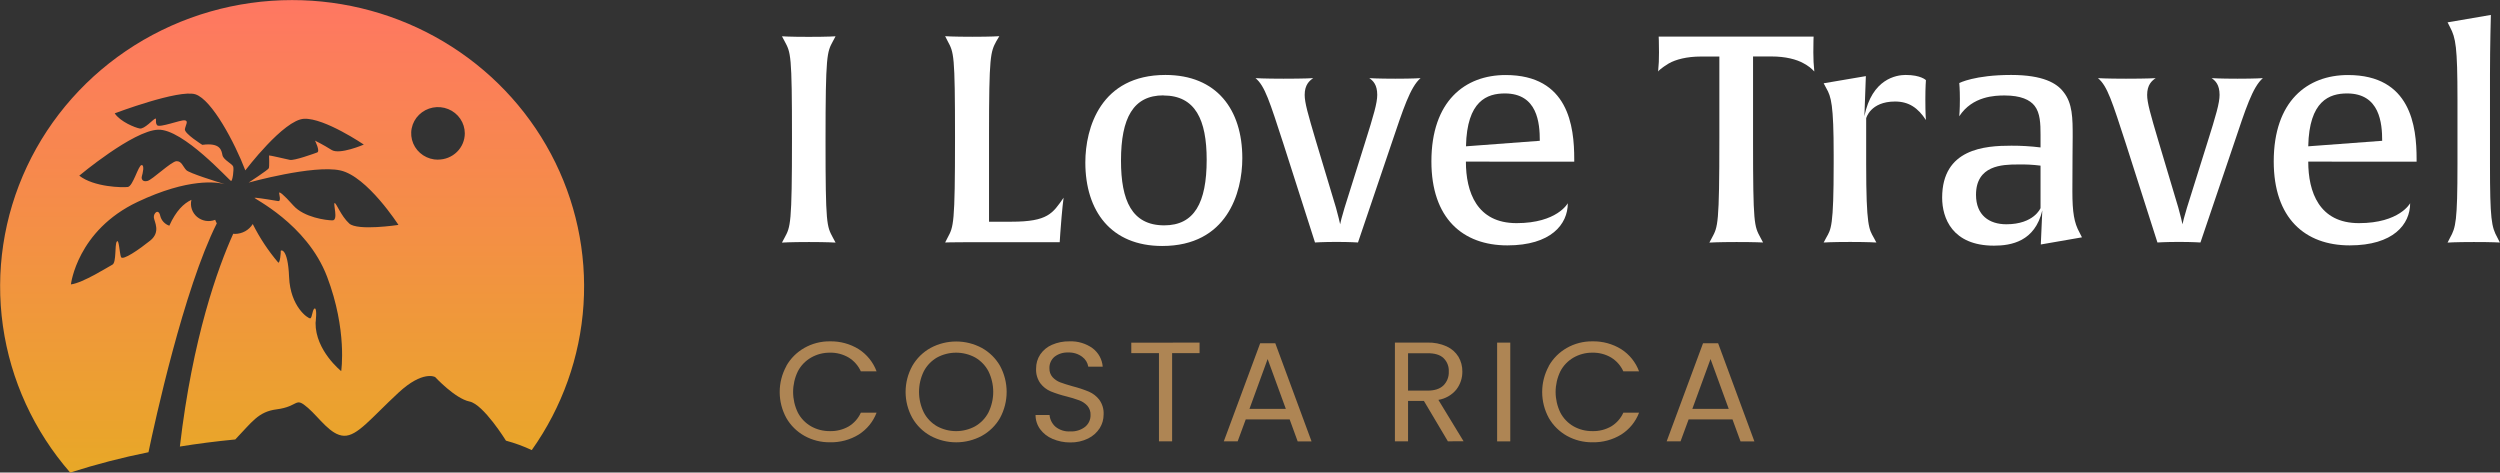 <svg width="164" height="31" viewBox="0 0 164 31" fill="none" xmlns="http://www.w3.org/2000/svg">
<rect x="0" y="0" width="164" height="31" fill="#333333" stroke="none"/>
<g clip-path="url(#clip0_328_1310)">
<path d="M19.159 0.005C15.498 0.006 11.914 1.036 8.831 2.972C5.748 4.909 3.296 7.672 1.764 10.933C0.233 14.194 -0.314 17.817 0.19 21.374C0.693 24.93 2.225 28.271 4.604 31C6.289 30.461 8.003 30.015 9.74 29.666C10.154 27.686 12.052 18.976 14.222 14.652C14.179 14.578 14.143 14.5 14.116 14.419C13.919 14.497 13.705 14.52 13.496 14.487C13.287 14.453 13.091 14.364 12.93 14.229C12.769 14.094 12.649 13.918 12.583 13.72C12.518 13.523 12.508 13.311 12.557 13.109C12.061 13.339 11.548 13.821 11.107 14.806C10.96 14.756 10.828 14.671 10.724 14.557C10.62 14.444 10.547 14.307 10.512 14.158C10.4 13.653 10.062 13.983 10.093 14.268C10.124 14.553 10.56 15.216 9.852 15.784C9.143 16.353 8.035 17.125 7.936 16.858C7.837 16.591 7.807 15.642 7.662 15.847C7.517 16.053 7.647 17.221 7.373 17.362C7.099 17.503 5.441 18.562 4.652 18.657C4.652 18.657 5.055 15.12 9.031 13.242C12.393 11.653 14.243 11.946 14.735 12.079C14.22 11.917 12.412 11.361 12.218 11.157C11.994 10.921 11.913 10.558 11.574 10.574C11.236 10.59 9.997 11.789 9.675 11.87C9.353 11.951 9.256 11.743 9.305 11.57C9.355 11.397 9.498 10.828 9.289 10.828C9.079 10.828 8.726 12.218 8.387 12.265C8.049 12.312 6.166 12.281 5.2 11.523C5.2 11.523 8.726 8.571 10.367 8.508C12.009 8.444 15.052 11.854 15.156 11.87C15.26 11.886 15.349 11.128 15.302 10.938C15.254 10.749 14.657 10.496 14.593 10.181C14.529 9.865 14.464 9.343 13.272 9.502C13.272 9.502 12.08 8.76 12.129 8.475C12.179 8.19 12.387 7.923 12.113 7.892C11.838 7.861 10.471 8.396 10.309 8.216C10.148 8.036 10.309 7.743 10.181 7.782C10.052 7.821 9.472 8.485 9.167 8.43C8.861 8.375 7.895 7.988 7.525 7.435C7.525 7.435 11.743 5.84 12.821 6.188C13.899 6.537 15.402 9.363 16.093 11.177C16.093 11.177 18.611 7.853 19.948 7.792C21.286 7.73 23.866 9.484 23.866 9.484C23.866 9.484 22.28 10.171 21.752 9.836C21.223 9.5 20.664 9.225 20.664 9.225C20.664 9.225 21.02 9.925 20.806 10.002C20.591 10.08 19.294 10.551 19.015 10.488C18.736 10.425 17.65 10.176 17.65 10.198C17.65 10.221 17.681 10.927 17.633 11.037C17.585 11.147 16.312 11.977 16.312 11.977C16.312 11.977 20.559 10.793 22.325 11.18C24.09 11.567 26.138 14.754 26.138 14.754C26.138 14.754 23.454 15.164 22.908 14.66C22.361 14.157 22.07 13.322 21.953 13.322C21.836 13.322 22.211 14.456 21.813 14.456C21.415 14.456 19.945 14.267 19.248 13.485C18.551 12.702 18.335 12.579 18.314 12.642C18.292 12.705 18.479 13.232 18.239 13.19C18.018 13.151 17.116 13.003 16.793 12.974C16.764 12.973 16.734 12.973 16.705 12.974C16.512 12.974 20.128 14.649 21.459 18.157C22.791 21.665 22.383 24.345 22.383 24.345C22.383 24.345 20.687 22.999 20.701 21.184C20.701 21.184 20.816 20.236 20.654 20.236C20.492 20.236 20.488 20.868 20.348 20.884C20.208 20.9 19.044 20.126 18.964 18.17C18.885 16.213 18.399 16.401 18.416 16.464C18.433 16.528 18.368 17.3 18.251 17.222C17.593 16.449 17.033 15.6 16.581 14.696C16.459 14.893 16.288 15.056 16.083 15.17C15.878 15.283 15.647 15.343 15.412 15.344C15.374 15.344 15.338 15.336 15.3 15.334C14.289 17.577 12.636 22.136 11.8 29.293C12.932 29.11 14.144 28.951 15.434 28.828C16.527 27.695 16.935 27.008 18.142 26.854C19.646 26.661 19.319 25.988 20.203 26.757C20.949 27.405 21.689 28.556 22.564 28.587C23.44 28.618 24.326 27.443 26.138 25.762C27.746 24.271 28.546 24.735 28.546 24.735C28.546 24.735 29.854 26.148 30.802 26.34C31.72 26.527 33.191 28.907 33.191 28.907C33.773 29.064 34.339 29.271 34.884 29.525C36.883 26.707 38.058 23.407 38.279 19.981C38.501 16.555 37.761 13.135 36.14 10.093C34.52 7.05 32.08 4.501 29.086 2.723C26.093 0.945 22.659 0.004 19.159 0.005ZM28.737 10.475C28.389 10.476 28.049 10.376 27.759 10.187C27.469 9.998 27.243 9.729 27.109 9.414C26.975 9.099 26.939 8.752 27.007 8.417C27.074 8.082 27.241 7.774 27.487 7.533C27.733 7.291 28.046 7.126 28.387 7.059C28.729 6.992 29.082 7.026 29.404 7.156C29.726 7.287 30.001 7.508 30.194 7.792C30.388 8.075 30.491 8.409 30.491 8.75C30.49 9.207 30.304 9.645 29.975 9.967C29.645 10.29 29.198 10.471 28.732 10.47L28.737 10.475Z" fill="url(#paint0_linear_328_1310)"/>
<path d="M53.074 15.877C51.819 15.877 51.297 15.914 51.297 15.914L51.47 15.59C51.857 14.871 51.954 14.738 51.954 9.053C51.954 3.539 51.877 3.463 51.47 2.705L51.297 2.381C51.297 2.381 51.792 2.418 53.054 2.418C54.316 2.418 54.813 2.381 54.813 2.381L54.639 2.705C54.253 3.425 54.155 3.557 54.155 9.243C54.155 14.749 54.233 14.832 54.639 15.59L54.813 15.914C54.813 15.914 54.296 15.877 53.074 15.877Z" fill="white"/>
<path d="M69.555 15.302L69.517 15.888H63.488C62.446 15.888 62.002 15.907 62.002 15.907L62.167 15.583C62.553 14.864 62.649 14.732 62.649 9.047C62.649 3.532 62.573 3.456 62.167 2.698L62.002 2.374C62.002 2.374 62.497 2.412 63.779 2.412C65.06 2.412 65.556 2.374 65.556 2.374L65.362 2.698C64.976 3.419 64.88 3.646 64.88 8.875V14.544H66.352C68.748 14.544 69.057 13.993 69.772 12.971C69.769 12.971 69.673 13.671 69.555 15.302Z" fill="white"/>
<path d="M76.242 16.136C72.879 16.136 71.198 13.842 71.198 10.658C71.198 8.391 72.202 4.917 76.453 4.917C79.815 4.917 81.496 7.184 81.496 10.375C81.496 12.649 80.492 16.136 76.242 16.136ZM76.318 6.256C74.347 6.256 73.537 7.733 73.537 10.539C73.537 13.154 74.25 14.783 76.375 14.783C78.347 14.783 79.158 13.305 79.158 10.482C79.158 7.873 78.425 6.263 76.318 6.263V6.256Z" fill="white"/>
<path d="M91.287 9.408L89.084 15.907C89.084 15.907 88.562 15.87 87.674 15.87C86.785 15.87 86.264 15.907 86.264 15.907L84.196 9.445C83.288 6.66 82.979 5.636 82.361 5.126C82.361 5.126 82.939 5.163 84.196 5.163C85.606 5.163 86.148 5.126 86.148 5.126C85.897 5.296 85.587 5.562 85.587 6.224C85.587 6.736 85.799 7.474 86.321 9.238L87.642 13.633C87.778 14.108 87.894 14.618 87.913 14.714C87.913 14.657 88.047 14.145 88.202 13.633L89.535 9.389C90.115 7.55 90.347 6.755 90.347 6.224C90.347 5.562 90.077 5.296 89.826 5.126C89.826 5.126 90.366 5.163 91.527 5.163C92.688 5.163 93.188 5.126 93.188 5.126C92.509 5.712 92.045 7.171 91.287 9.408Z" fill="white"/>
<path d="M96.163 10.602C96.163 12.592 96.876 14.638 99.485 14.638C102.152 14.638 102.848 13.331 102.848 13.331C102.848 14.714 101.746 16.097 98.884 16.097C95.948 16.097 93.9 14.315 93.9 10.59C93.9 6.63 96.102 4.922 98.769 4.922C102.897 4.922 103.27 8.295 103.27 10.436V10.607L96.163 10.602ZM98.719 6.13C97.563 6.13 96.227 6.603 96.169 9.598L101.011 9.236C101.011 8.082 100.866 6.13 98.719 6.13Z" fill="white"/>
<path d="M119.019 4.689C118.82 4.475 118.585 4.296 118.324 4.159C117.86 3.893 117.125 3.704 116.217 3.704H115V9.236C115 14.743 115.077 14.825 115.484 15.583L115.657 15.907C115.657 15.907 115.135 15.877 113.912 15.877C112.688 15.877 112.135 15.914 112.135 15.914L112.308 15.59C112.695 14.871 112.79 14.738 112.79 9.053V3.709H111.573C110.665 3.709 109.932 3.898 109.468 4.164C108.972 4.467 108.791 4.65 108.772 4.693C108.815 4.278 108.834 3.861 108.83 3.443C108.83 2.724 108.81 2.402 108.81 2.402H118.973C118.973 2.402 118.955 2.726 118.955 3.443C118.954 3.859 118.975 4.275 119.019 4.689Z" fill="white"/>
<path d="M124.315 6.66C122.692 6.66 122.421 7.759 122.421 7.759V10.754C122.421 14.884 122.614 15.036 122.916 15.585L123.09 15.909C123.09 15.909 122.594 15.872 121.371 15.872C120.116 15.872 119.632 15.909 119.632 15.909L119.805 15.585C120.116 15.036 120.289 14.884 120.289 10.754V10.147C120.289 6.869 120.124 6.337 119.805 5.788L119.632 5.464L122.4 4.993L122.304 7.627C122.799 5.163 124.409 4.917 125.009 4.917C126.013 4.917 126.341 5.257 126.341 5.257C126.341 5.257 126.303 5.694 126.303 6.509C126.303 7.513 126.341 7.873 126.341 7.873C125.82 7.077 125.222 6.66 124.315 6.66Z" fill="white"/>
<path d="M133.877 16.038L133.975 13.802C133.491 15.849 131.927 16.115 130.805 16.115C128.063 16.115 127.405 14.296 127.405 12.969C127.405 9.747 130.213 9.557 131.945 9.557C132.585 9.555 133.224 9.593 133.859 9.672V8.84C133.859 8.119 133.839 7.418 133.472 6.945C133.162 6.546 132.564 6.263 131.501 6.263C130.883 6.263 129.395 6.3 128.528 7.627C128.528 7.627 128.568 7.191 128.568 6.509C128.568 5.827 128.528 5.447 128.528 5.447C128.528 5.447 129.534 4.917 131.93 4.917C134.036 4.917 134.924 5.466 135.35 6.015C135.968 6.773 135.968 7.759 135.968 8.972C135.968 9.502 135.948 10.602 135.948 12.553C135.948 13.936 136.065 14.618 136.412 15.245L136.577 15.569L133.877 16.038ZM133.859 10.866C133.359 10.802 132.855 10.777 132.351 10.79C131.347 10.79 129.626 10.846 129.626 12.78C129.626 14.124 130.497 14.712 131.616 14.712C133.433 14.712 133.859 13.651 133.859 13.651V10.866Z" fill="white"/>
<path d="M146.553 9.408L144.35 15.907C144.35 15.907 143.829 15.87 142.94 15.87C142.052 15.87 141.528 15.907 141.528 15.907L139.462 9.445C138.554 6.66 138.244 5.636 137.626 5.126C137.626 5.126 138.206 5.163 139.462 5.163C140.873 5.163 141.413 5.126 141.413 5.126C141.162 5.296 140.853 5.562 140.853 6.224C140.853 6.736 141.066 7.474 141.588 9.238L142.901 13.633C143.036 14.108 143.152 14.618 143.171 14.714C143.171 14.657 143.307 14.145 143.462 13.633L144.793 9.389C145.373 7.55 145.604 6.755 145.604 6.224C145.604 5.562 145.333 5.296 145.082 5.126C145.082 5.126 145.624 5.163 146.783 5.163C147.942 5.163 148.444 5.126 148.444 5.126C147.766 5.712 147.306 7.171 146.553 9.408Z" fill="white"/>
<path d="M151.421 10.602C151.421 12.592 152.136 14.638 154.746 14.638C157.411 14.638 158.106 13.331 158.106 13.331C158.106 14.714 157.005 16.097 154.143 16.097C151.205 16.097 149.157 14.315 149.157 10.59C149.157 6.63 151.36 4.922 154.027 4.922C158.156 4.922 158.529 8.295 158.529 10.436V10.607L151.421 10.602ZM153.971 6.13C152.815 6.13 151.479 6.603 151.421 9.598L156.271 9.236C156.271 8.082 156.116 6.13 153.971 6.13Z" fill="white"/>
<path d="M162.281 15.877C161.044 15.877 160.561 15.914 160.561 15.914L160.726 15.59C161.094 14.928 161.21 14.549 161.21 10.759V6.509C161.21 3.059 161.094 2.491 160.726 1.79L160.561 1.466L163.401 0.98C163.401 0.98 163.343 3.027 163.343 4.902V10.754C163.343 14.411 163.441 14.884 163.827 15.585L163.992 15.909C163.992 15.909 163.517 15.877 162.281 15.877Z" fill="white"/>
<path d="M51.583 24.005C51.862 23.511 52.273 23.102 52.772 22.82C53.279 22.533 53.857 22.385 54.443 22.392C55.109 22.378 55.765 22.556 56.329 22.904C56.871 23.252 57.283 23.764 57.503 24.361H56.471C56.304 23.99 56.029 23.676 55.68 23.459C55.307 23.238 54.878 23.126 54.443 23.135C54.007 23.131 53.578 23.243 53.203 23.459C52.834 23.672 52.535 23.983 52.34 24.357C52.135 24.78 52.028 25.244 52.028 25.713C52.028 26.182 52.135 26.646 52.34 27.069C52.535 27.442 52.834 27.753 53.203 27.965C53.579 28.178 54.008 28.287 54.443 28.281C54.877 28.293 55.305 28.185 55.68 27.97C56.029 27.756 56.305 27.443 56.471 27.073H57.503C57.28 27.663 56.868 28.167 56.329 28.509C55.763 28.854 55.108 29.029 54.443 29.014C53.857 29.021 53.281 28.875 52.772 28.592C52.274 28.314 51.862 27.908 51.583 27.418C51.297 26.895 51.148 26.31 51.148 25.717C51.148 25.124 51.297 24.54 51.583 24.017V24.005Z" fill="#AE8554"/>
<path d="M61.045 28.593C60.544 28.315 60.129 27.907 59.847 27.414C59.558 26.891 59.407 26.305 59.407 25.71C59.407 25.115 59.558 24.529 59.847 24.005C60.129 23.512 60.543 23.103 61.045 22.825C61.561 22.547 62.139 22.402 62.727 22.402C63.314 22.402 63.892 22.547 64.408 22.825C64.908 23.102 65.321 23.509 65.602 24C65.887 24.526 66.036 25.113 66.036 25.709C66.036 26.305 65.887 26.891 65.602 27.418C65.321 27.909 64.908 28.316 64.408 28.593C63.892 28.871 63.314 29.016 62.727 29.016C62.139 29.016 61.561 28.871 61.045 28.593ZM63.967 27.967C64.339 27.753 64.641 27.44 64.839 27.064C65.047 26.641 65.156 26.177 65.156 25.706C65.156 25.236 65.047 24.772 64.839 24.349C64.641 23.976 64.341 23.665 63.972 23.451C63.589 23.244 63.159 23.135 62.722 23.135C62.284 23.135 61.854 23.244 61.471 23.451C61.102 23.665 60.802 23.976 60.605 24.349C60.396 24.772 60.288 25.236 60.288 25.706C60.288 26.177 60.396 26.641 60.605 27.064C60.802 27.44 61.104 27.753 61.477 27.967C61.858 28.174 62.286 28.282 62.722 28.282C63.157 28.282 63.586 28.174 63.967 27.967Z" fill="#AE8554"/>
<path d="M69.043 28.788C68.72 28.653 68.44 28.435 68.234 28.156C68.036 27.884 67.93 27.558 67.932 27.223H68.85C68.876 27.516 69.013 27.79 69.233 27.989C69.507 28.213 69.858 28.325 70.214 28.3C70.564 28.319 70.909 28.212 71.185 27.999C71.3 27.904 71.391 27.785 71.453 27.651C71.514 27.517 71.544 27.37 71.54 27.223C71.55 27.003 71.476 26.788 71.332 26.619C71.189 26.463 71.01 26.342 70.81 26.266C70.534 26.165 70.253 26.078 69.968 26.007C69.611 25.921 69.261 25.809 68.921 25.672C68.654 25.557 68.422 25.376 68.249 25.147C68.049 24.866 67.95 24.527 67.968 24.185C67.962 23.852 68.058 23.526 68.244 23.247C68.434 22.969 68.702 22.75 69.015 22.616C69.374 22.461 69.764 22.385 70.156 22.392C70.701 22.369 71.238 22.53 71.677 22.847C71.868 22.992 72.025 23.174 72.139 23.382C72.252 23.59 72.32 23.82 72.338 24.055H71.391C71.35 23.797 71.207 23.564 70.993 23.407C70.728 23.208 70.399 23.108 70.065 23.124C69.748 23.11 69.435 23.207 69.183 23.398C69.07 23.491 68.981 23.609 68.922 23.742C68.863 23.875 68.836 24.019 68.843 24.164C68.834 24.374 68.907 24.58 69.046 24.74C69.183 24.889 69.352 25.005 69.542 25.079C69.742 25.157 70.021 25.241 70.381 25.345C70.739 25.435 71.09 25.552 71.431 25.693C71.701 25.809 71.935 25.992 72.113 26.222C72.317 26.506 72.417 26.848 72.397 27.194C72.398 27.509 72.31 27.818 72.143 28.086C71.958 28.376 71.696 28.61 71.385 28.763C71.018 28.944 70.611 29.034 70.201 29.024C69.802 29.026 69.408 28.946 69.043 28.788Z" fill="#AE8554"/>
<path d="M78.691 22.476V23.165H76.891V28.953H76.028V23.165H74.212V22.478L78.691 22.476Z" fill="#AE8554"/>
<path d="M84.601 27.512H81.721L81.191 28.951H80.282L82.668 22.517H83.659L86.037 28.954H85.127L84.601 27.512ZM84.351 26.823L83.157 23.553L81.965 26.823H84.351Z" fill="#AE8554"/>
<path d="M94.982 28.951L93.41 26.303H92.368V28.951H91.506V22.473H93.638C94.073 22.46 94.505 22.546 94.901 22.724C95.222 22.87 95.491 23.106 95.674 23.403C95.847 23.698 95.936 24.034 95.93 24.374C95.936 24.799 95.798 25.214 95.537 25.553C95.242 25.914 94.822 26.155 94.358 26.232L96.009 28.945L94.982 28.951ZM92.368 25.625H93.638C94.105 25.625 94.455 25.513 94.688 25.286C94.807 25.167 94.9 25.025 94.96 24.869C95.021 24.714 95.048 24.547 95.04 24.381C95.05 24.216 95.024 24.052 94.965 23.898C94.905 23.744 94.812 23.605 94.693 23.488C94.464 23.273 94.112 23.167 93.638 23.173H92.368V25.625Z" fill="#AE8554"/>
<path d="M99.074 22.476V28.954H98.212V22.476H99.074Z" fill="#AE8554"/>
<path d="M101.602 24.005C101.881 23.511 102.292 23.102 102.791 22.82C103.299 22.533 103.876 22.385 104.462 22.392C105.128 22.378 105.784 22.556 106.348 22.904C106.891 23.251 107.303 23.763 107.522 24.361H106.49C106.324 23.99 106.048 23.676 105.699 23.459C105.327 23.238 104.898 23.126 104.462 23.135C104.027 23.131 103.598 23.243 103.222 23.459C102.854 23.672 102.555 23.983 102.36 24.357C102.155 24.78 102.048 25.244 102.048 25.713C102.048 26.182 102.155 26.646 102.36 27.069C102.555 27.442 102.854 27.753 103.222 27.965C103.599 28.178 104.027 28.287 104.462 28.281C104.896 28.293 105.325 28.185 105.699 27.97C106.049 27.756 106.325 27.443 106.49 27.073H107.522C107.299 27.663 106.888 28.167 106.348 28.509C105.783 28.854 105.128 29.029 104.462 29.014C103.877 29.021 103.3 28.875 102.791 28.592C102.293 28.314 101.882 27.908 101.602 27.418C101.316 26.895 101.167 26.31 101.167 25.717C101.167 25.124 101.316 24.54 101.602 24.017V24.005Z" fill="#AE8554"/>
<path d="M113.651 27.512H110.774L110.244 28.951H109.334L111.719 22.517H112.709L115.087 28.954H114.178L113.651 27.512ZM113.405 26.823L112.211 23.553L111.017 26.823H113.405Z" fill="#AE8554"/>
</g>
<defs>
<linearGradient id="paint0_linear_328_1310" x1="19.159" y1="-6.25898e-06" x2="19.159" y2="31" gradientUnits="userSpaceOnUse">
<stop stop-color="#FF7762"/>
<stop offset="1" stop-color="#E8A827"/>
</linearGradient>
<clipPath id="clip0_328_1310">
<rect width="164" height="31" fill="white"/>
</clipPath>
</defs>
</svg>
